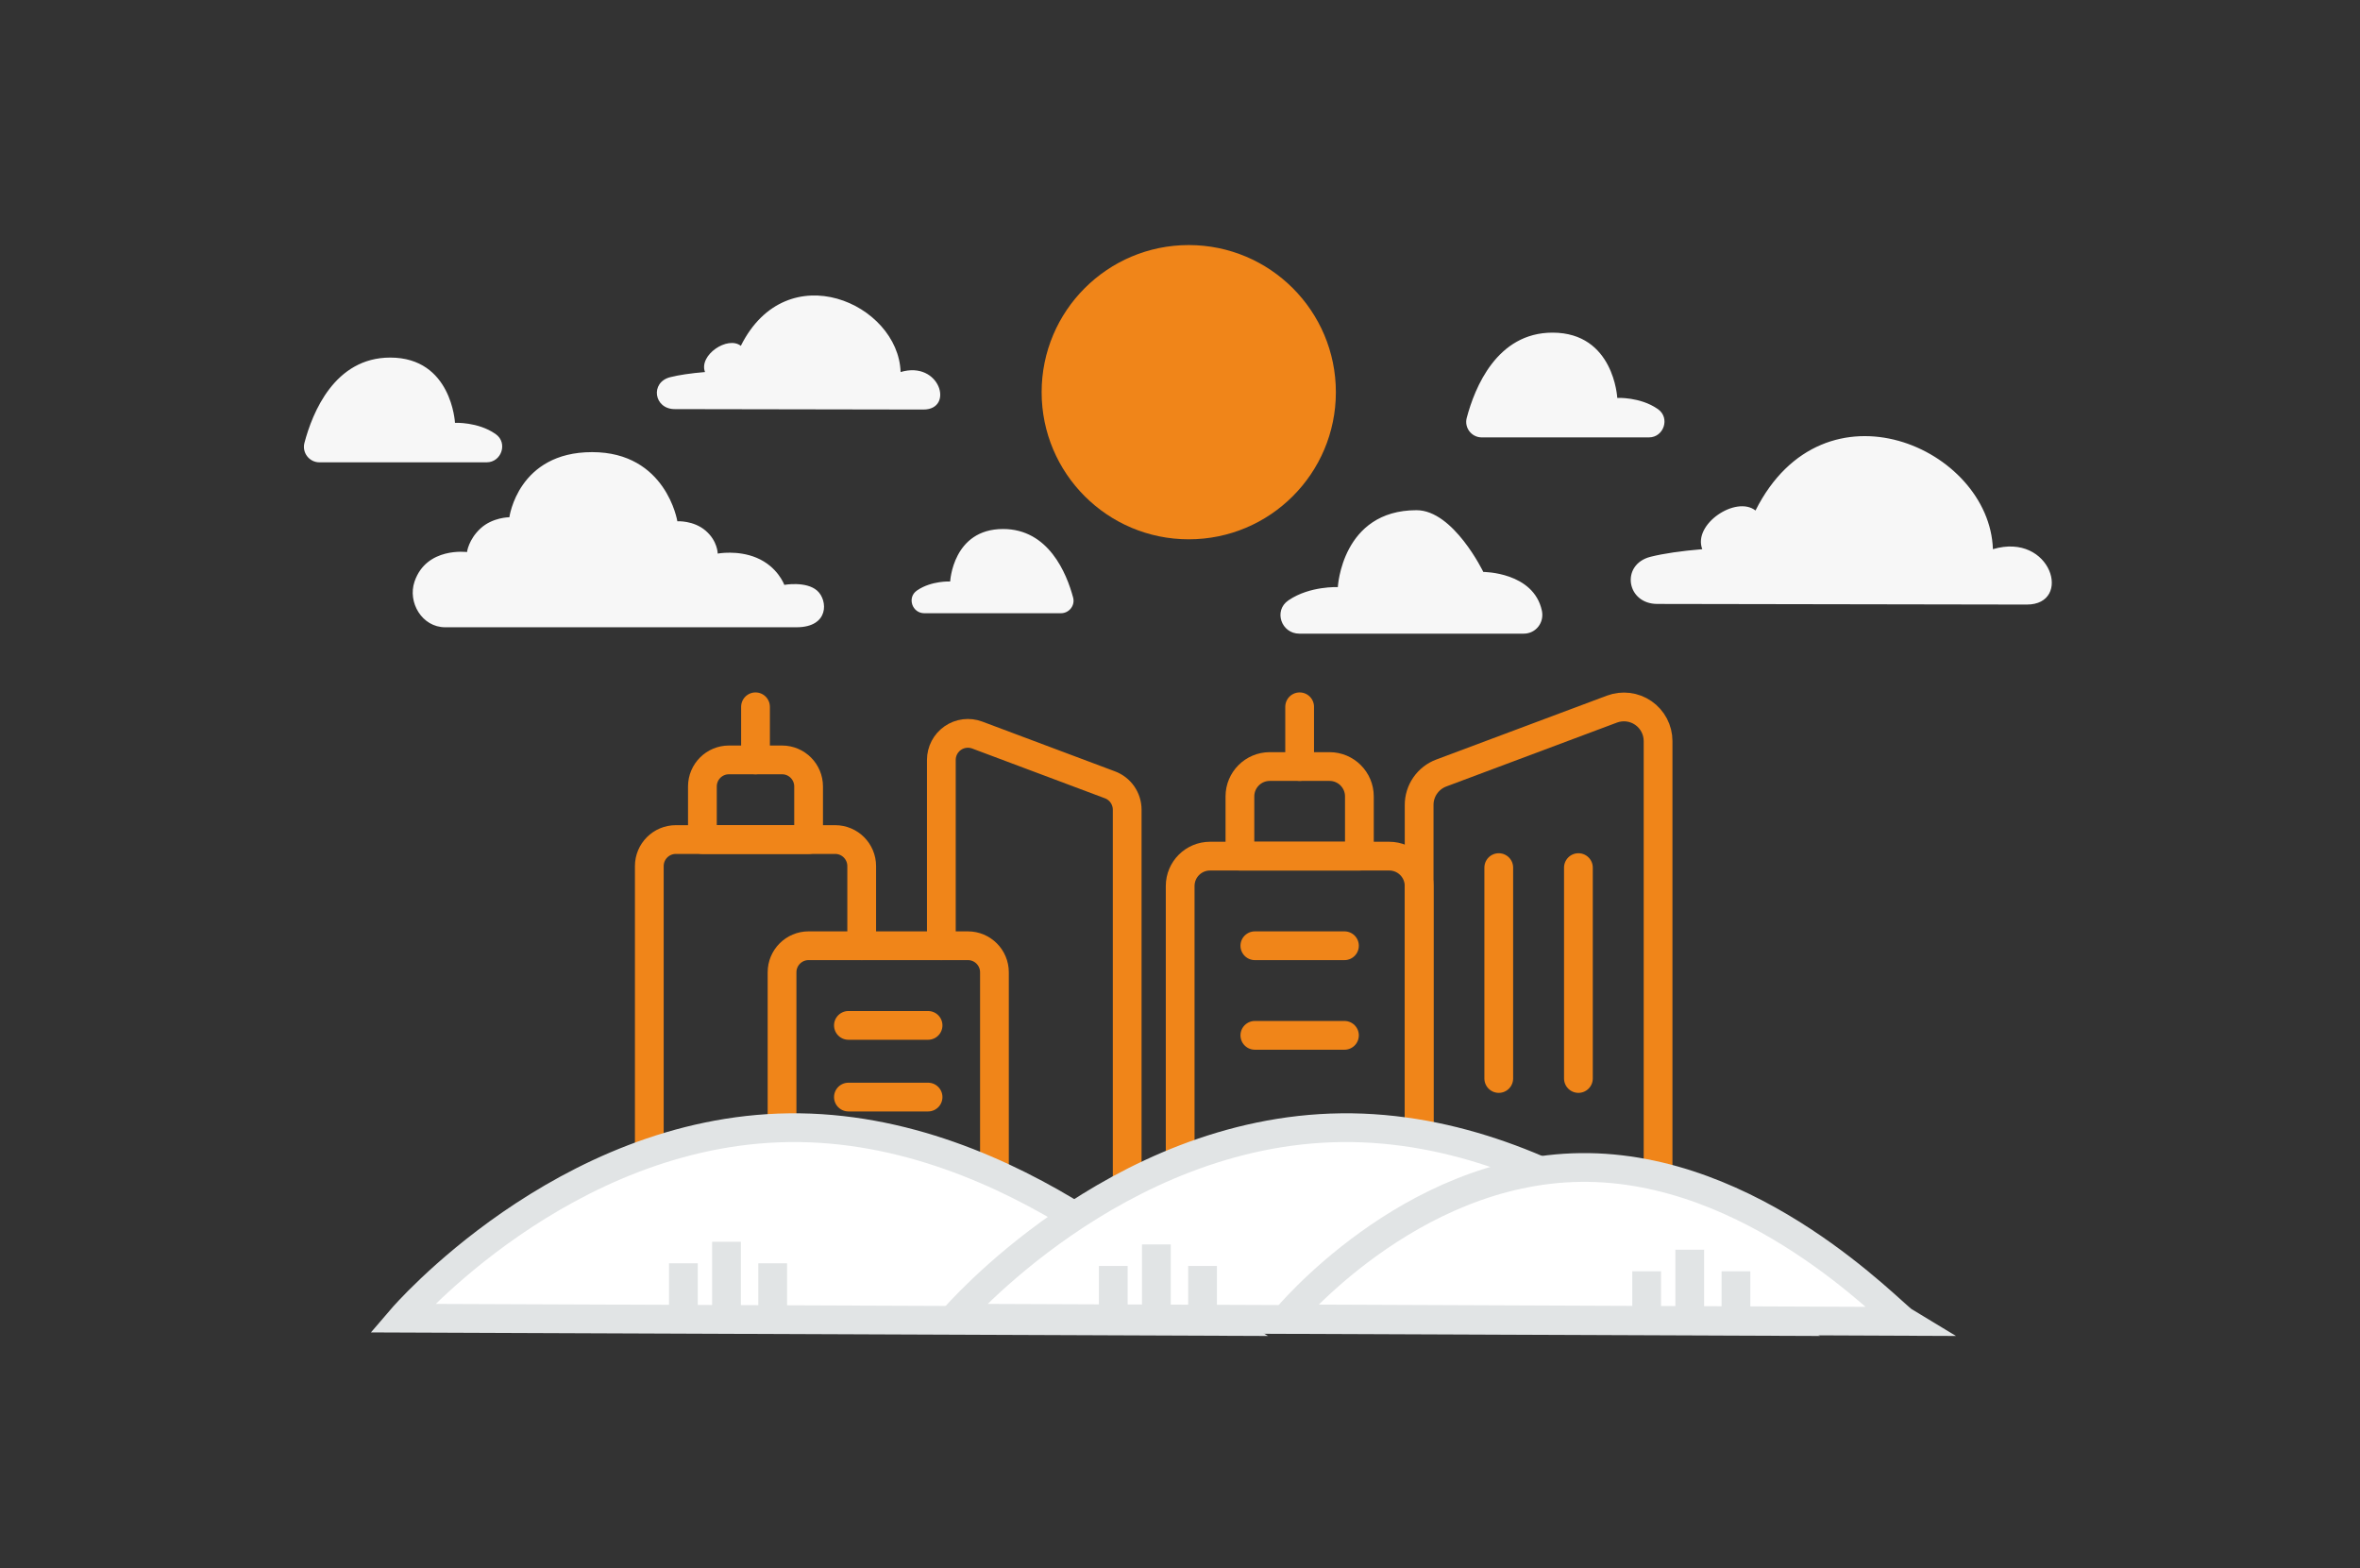 <svg width="316" height="210" viewBox="0 0 316 210" fill="none" xmlns="http://www.w3.org/2000/svg">
<rect x="0" y="0" width="316" height="210" fill="#333333" stroke="none"/>
<g clip-path="url(#clip0_751_46836)">
<path d="M222.013 158.625V99.213C222.011 98.476 221.83 97.75 221.487 97.098C221.143 96.445 220.647 95.886 220.04 95.467C219.434 95.048 218.735 94.782 218.003 94.691C217.271 94.601 216.529 94.689 215.838 94.947L192.984 103.504C192.112 103.831 191.36 104.417 190.83 105.183C190.3 105.95 190.017 106.86 190.02 107.791V158.625" stroke="#F08519" stroke-width="3.85" stroke-linecap="round" stroke-linejoin="round"/>
<path d="M170.023 102.637H178.021C180.23 102.637 182.02 104.427 182.02 106.636V114.634H166.023V106.636C166.023 104.427 167.814 102.637 170.023 102.637Z" stroke="#F08519" stroke-width="3.85" stroke-linecap="round" stroke-linejoin="round"/>
<path d="M174.02 94.638V102.637M158.023 158.626V118.634C158.023 116.425 159.814 114.634 162.023 114.634H186.018C188.226 114.634 190.017 116.425 190.017 118.634V158.626M168.023 138.629H180.021M168.023 126.632H180.021M200.681 116.17V144.406M211.346 116.17V144.406" stroke="#F08519" stroke-width="3.85" stroke-linecap="round" stroke-linejoin="round"/>
<path d="M97.605 101.748H104.715C106.678 101.748 108.27 103.34 108.27 105.303V112.413H94.051V105.303C94.051 103.34 95.642 101.748 97.605 101.748Z" stroke="#F08519" stroke-width="3.85" stroke-linecap="round" stroke-linejoin="round"/>
<path d="M101.161 94.638V101.748M86.941 158.626V115.968C86.941 114.004 88.533 112.413 90.496 112.413H111.825C113.789 112.413 115.38 114.004 115.38 115.968V126.632M126.045 126.632V101.748C126.045 101.174 126.184 100.608 126.451 100.099C126.718 99.591 127.103 99.154 127.575 98.827C128.047 98.5 128.592 98.292 129.161 98.221C129.731 98.151 130.31 98.219 130.848 98.42L148.622 105.086C149.3 105.34 149.884 105.795 150.296 106.39C150.708 106.986 150.929 107.693 150.929 108.417V158.625" stroke="#F08519" stroke-width="3.85" stroke-linecap="round" stroke-linejoin="round"/>
<path d="M104.715 158.625V130.186C104.715 128.223 106.307 126.631 108.27 126.631H129.599C131.562 126.631 133.154 128.223 133.154 130.186V158.625M113.602 146.895H124.267M113.602 137.297H124.267" stroke="#F08519" stroke-width="3.85" stroke-linecap="round" stroke-linejoin="round"/>
<path fill-rule="evenodd" clip-rule="evenodd" d="M53.84 176.498C53.84 176.498 75.4 151.347 105.694 150.994C136.125 150.639 160.336 175.637 162.566 176.928L53.84 176.498Z" fill="white" stroke="#E1E4E5" stroke-width="3.85"/>
<path fill-rule="evenodd" clip-rule="evenodd" d="M127.746 176.498C127.746 176.498 149.306 151.347 179.6 150.994C210.031 150.639 234.242 175.637 236.472 176.928L127.746 176.498Z" fill="white" stroke="#E1E4E5" stroke-width="3.85"/>
<path fill-rule="evenodd" clip-rule="evenodd" d="M172.16 176.586C172.16 176.586 188.577 156.603 211.644 156.323C234.815 156.041 253.25 175.902 254.948 176.928L172.16 176.586Z" fill="white" stroke="#E1E4E5" stroke-width="3.85"/>
<path d="M97.277 176.163V166.269" stroke="#E1E4E5" stroke-width="3.85"/>
<path d="M103.461 176.163V169.154" stroke="#E1E4E5" stroke-width="3.85"/>
<path d="M91.504 176.163V169.154" stroke="#E1E4E5" stroke-width="3.85"/>
<path d="M154.836 176.519V166.624" stroke="#E1E4E5" stroke-width="3.85"/>
<path d="M161.02 176.518V169.51" stroke="#E1E4E5" stroke-width="3.85"/>
<path d="M149.066 176.518V169.51" stroke="#E1E4E5" stroke-width="3.85"/>
<path d="M226.254 177.229V167.335" stroke="#E1E4E5" stroke-width="3.85"/>
<path d="M232.441 177.229V170.22" stroke="#E1E4E5" stroke-width="3.85"/>
<path d="M220.484 177.229V170.22" stroke="#E1E4E5" stroke-width="3.85"/>
<path d="M159.172 72.212C170.052 72.212 178.871 63.393 178.871 52.513C178.871 41.633 170.052 32.813 159.172 32.813C148.292 32.813 139.473 41.633 139.473 52.513C139.473 63.393 148.292 72.212 159.172 72.212Z" fill="#F08519"/>
<path d="M123.646 54.836C127.806 54.836 125.859 48.239 120.589 49.815C120.298 40.656 105.369 33.955 99.195 46.308C97.45 44.927 93.531 47.536 94.399 49.815C92.46 49.98 90.935 50.205 89.748 50.502C87.008 51.188 87.55 54.805 90.375 54.779L123.646 54.836ZM271.389 80.949C277.57 80.949 274.678 71.207 266.847 73.534C266.414 60.008 244.231 50.111 235.059 68.355C232.465 66.315 226.642 70.168 227.931 73.534C225.051 73.778 222.784 74.109 221.021 74.548C216.95 75.561 217.756 80.903 221.952 80.865L271.389 80.949ZM42.77 61.904H65.159C67.16 61.904 68.023 59.293 66.385 58.135C66.362 58.118 66.339 58.102 66.315 58.086C63.983 56.47 60.922 56.617 60.922 56.617C60.922 56.617 60.485 47.878 52.25 47.878C44.805 47.878 41.836 55.242 40.765 59.298C40.417 60.616 41.417 61.904 42.77 61.904ZM198.398 58.566H220.786C222.788 58.566 223.65 55.954 222.012 54.796C221.989 54.779 221.966 54.763 221.943 54.746C219.61 53.131 216.55 53.278 216.55 53.278C216.55 53.278 216.113 44.539 207.878 44.539C200.432 44.539 197.463 51.902 196.392 55.959C196.045 57.277 197.044 58.566 198.398 58.566ZM142.053 82.109H123.766C122.132 82.109 121.427 80.009 122.765 79.078C122.784 79.064 122.803 79.051 122.822 79.038C124.726 77.74 127.227 77.858 127.227 77.858C127.227 77.858 127.583 70.832 134.31 70.832C140.391 70.832 142.816 76.752 143.69 80.013C143.974 81.073 143.158 82.109 142.053 82.109ZM204.02 84.845H173.986C171.555 84.845 170.506 81.767 172.496 80.402L172.581 80.344C175.414 78.44 179.133 78.613 179.133 78.613C179.133 78.613 179.664 68.314 189.67 68.314C194.616 68.314 198.614 76.58 198.614 76.58C198.614 76.58 205.343 76.58 206.457 81.773C206.794 83.346 205.665 84.845 204.02 84.845ZM59.608 83.989H106.644C111.06 83.989 110.857 80.352 109.415 79.085C107.937 77.785 105.016 78.312 105.016 78.312C105.016 78.312 104.146 75.866 101.284 74.675C98.753 73.621 96.1 74.123 96.1 74.123C96.1 74.123 96.1 72.443 94.479 71.053C92.858 69.662 90.697 69.797 90.697 69.797C90.697 69.797 89.211 60.538 79.282 60.538C69.353 60.538 68.205 69.257 68.205 69.257C68.205 69.257 65.976 69.257 64.355 70.743C62.733 72.23 62.531 73.92 62.531 73.92C62.531 73.92 57.11 73.189 55.506 77.868C54.551 80.657 56.514 83.989 59.608 83.989Z" fill="#F7F7F7"/>
</g>
<defs>
<clipPath id="clip0_751_46836">
<rect width="315" height="210" fill="white" transform="translate(0.332)"/>
</clipPath>
</defs>
</svg>
